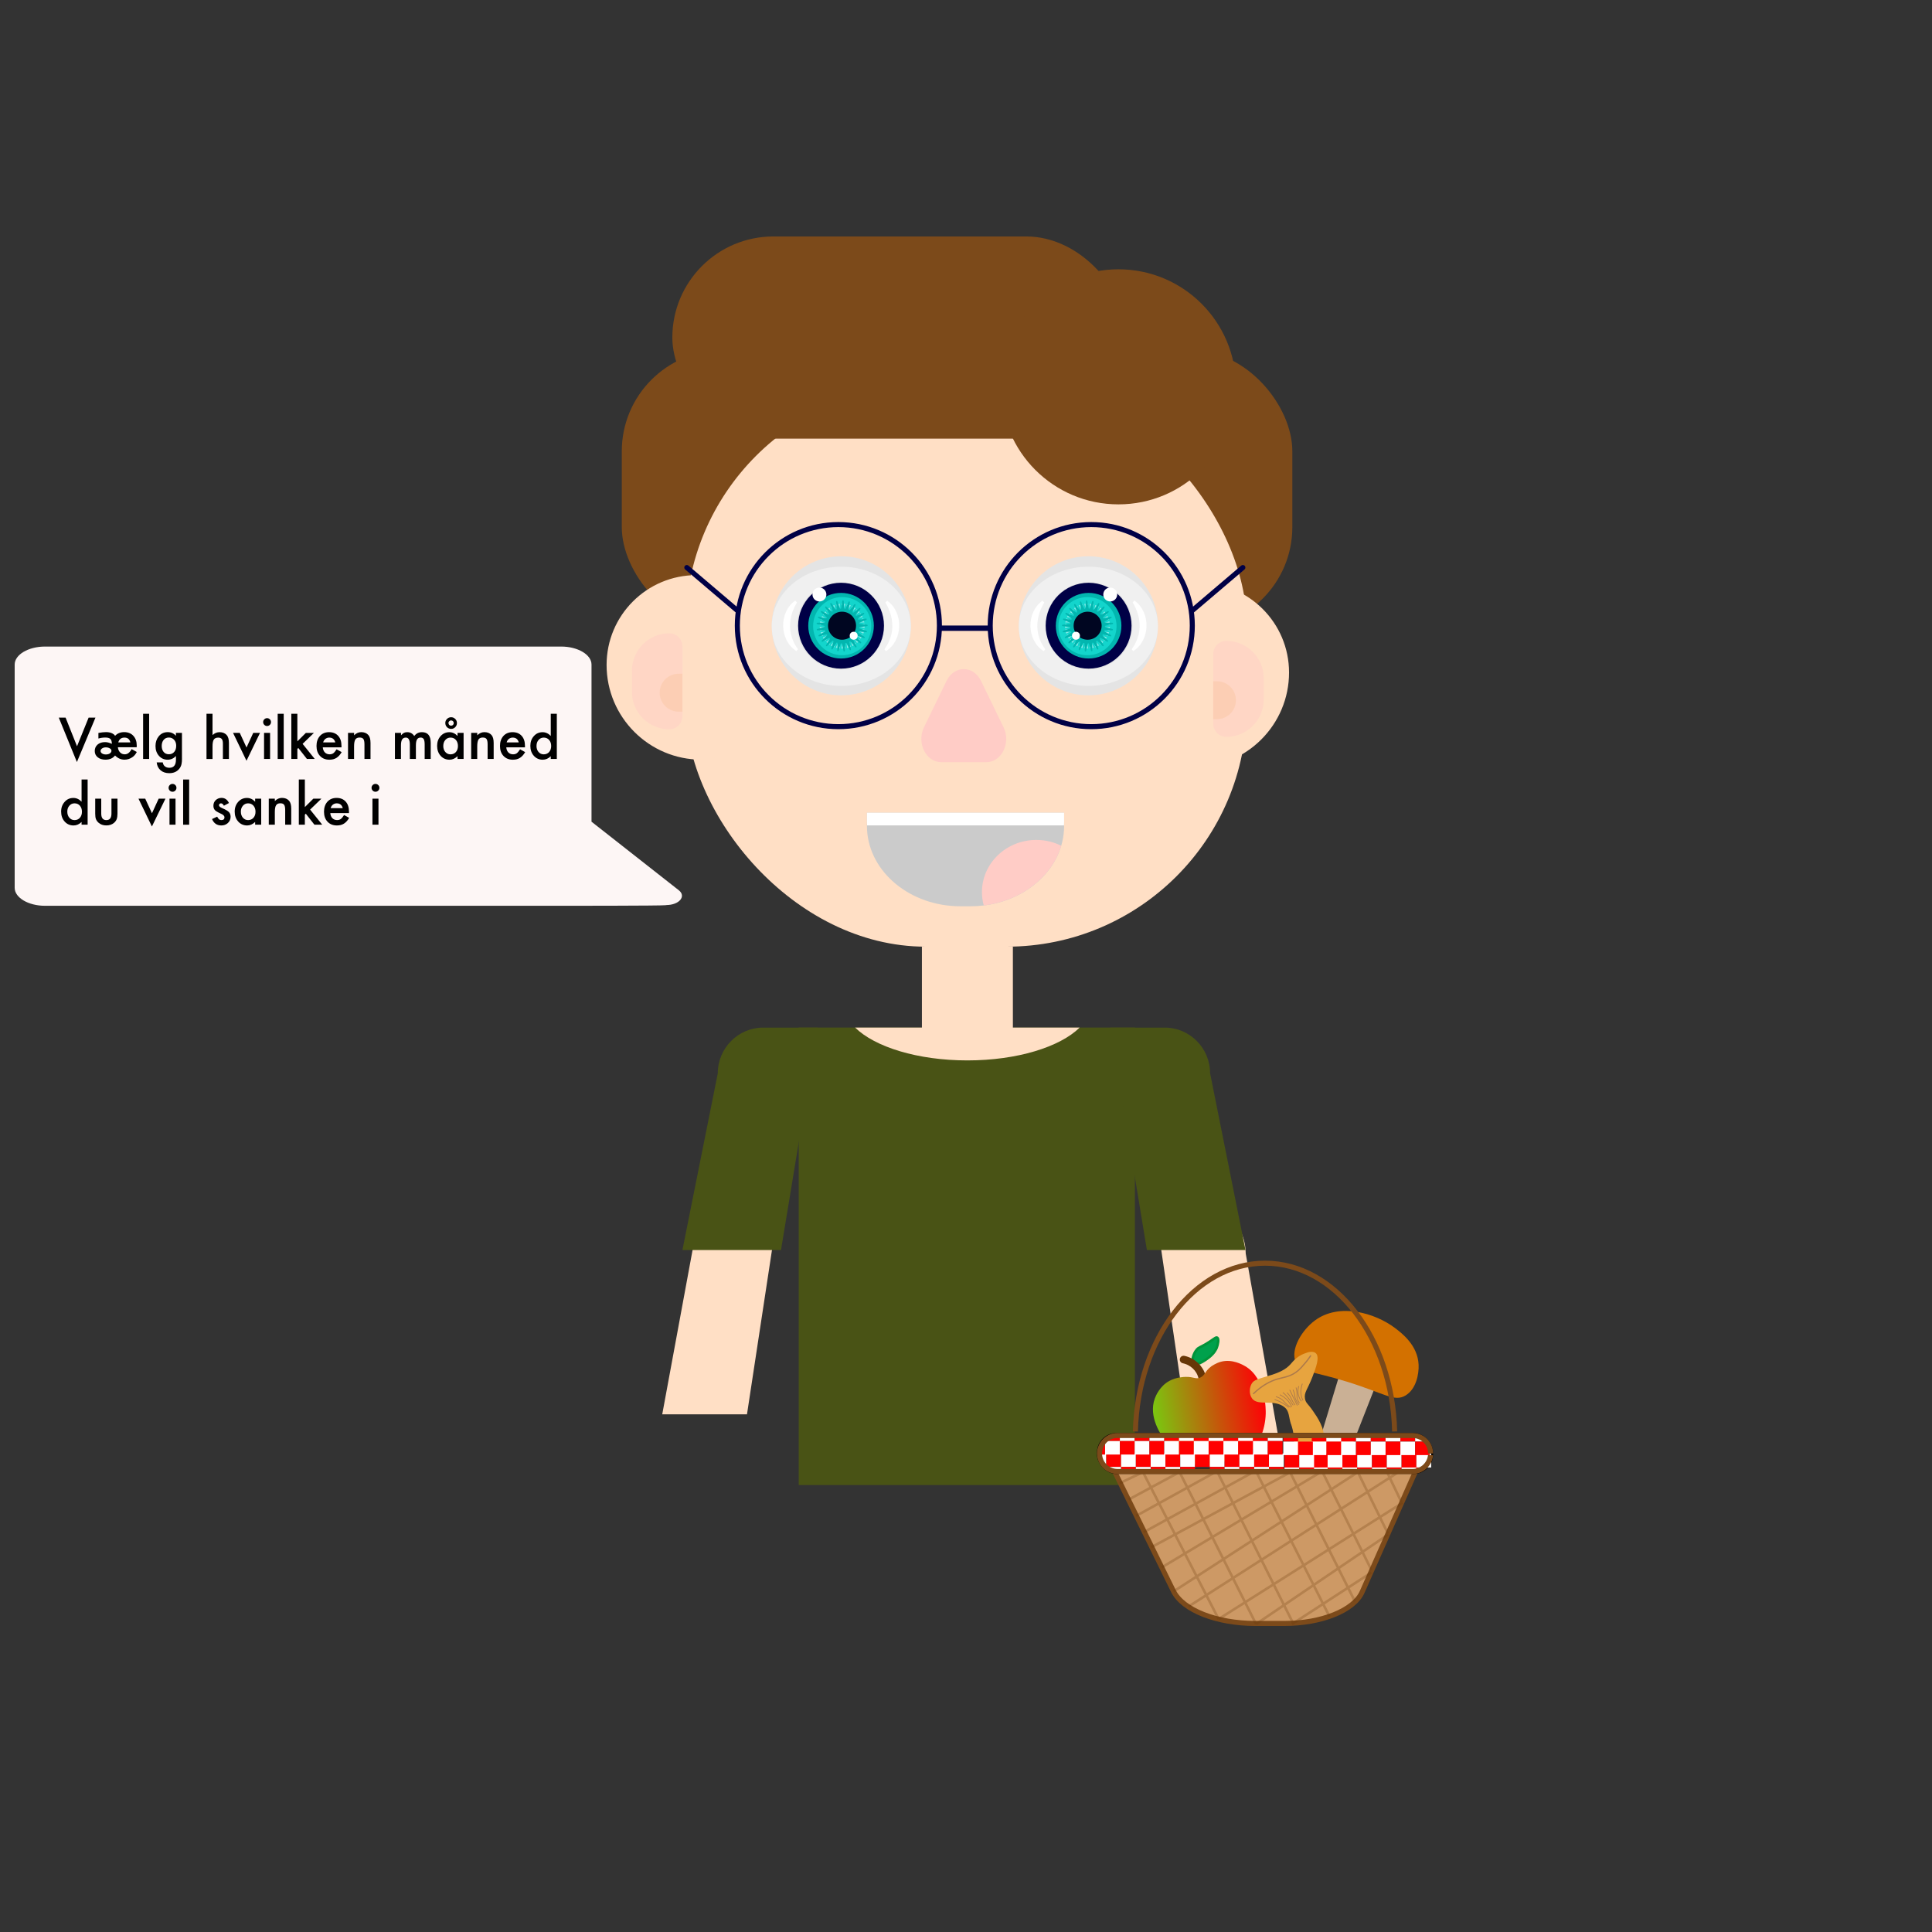 <?xml version="1.0" encoding="UTF-8"?><svg id="Layer_5" xmlns="http://www.w3.org/2000/svg" width="670" height="670" xmlns:xlink="http://www.w3.org/1999/xlink" viewBox="0 0 670 670"><rect x="0" y="0" width="670" height="670" fill="#333333" stroke="none"/><defs><style>.cls-1,.cls-2,.cls-3,.cls-4,.cls-5,.cls-6,.cls-7,.cls-8,.cls-9,.cls-10{fill:none;}.cls-11{fill:url(#linear-gradient);}.cls-2,.cls-12,.cls-3,.cls-5,.cls-13,.cls-14,.cls-15,.cls-16,.cls-17,.cls-6,.cls-7,.cls-8,.cls-9{stroke-miterlimit:10;}.cls-2,.cls-4{stroke:#673606;}.cls-2,.cls-15,.cls-16{stroke-width:.88px;}.cls-12{fill:#00009f;}.cls-12,.cls-4,.cls-17{stroke-width:2.63px;}.cls-12,.cls-17,.cls-7{stroke:#000;}.cls-18{fill:#02b6af;}.cls-19{fill:#000621;}.cls-20{fill:#f0f0f0;}.cls-21{fill:#ffdfc5;}.cls-22{fill:#e7a43f;}.cls-23,.cls-13{fill:#fff;}.cls-24,.cls-16,.cls-25{fill:#ffccc6;}.cls-26{fill:red;}.cls-27{fill:#e4e4e4;}.cls-28{fill:#fdf6f5;}.cls-29{fill:#89ece9;}.cls-30{fill:#cab095;}.cls-31{fill:#cbcbcb;}.cls-32{fill:#d37100;}.cls-33{fill:#13d5cc;}.cls-34{fill:#495315;}.cls-35{fill:#7c4a1a;}.cls-3,.cls-4,.cls-10{stroke-linecap:round;}.cls-3,.cls-13,.cls-8,.cls-9{stroke:#000046;}.cls-3,.cls-14,.cls-6,.cls-7,.cls-8{stroke-width:1.75px;}.cls-4,.cls-10{stroke-linejoin:round;}.cls-5{stroke-width:.26px;}.cls-5,.cls-10{stroke:#ad7a4a;}.cls-13,.cls-9{stroke-width:3.51px;}.cls-14{fill:#cd9965;}.cls-14,.cls-6{stroke:#7c4a1a;}.cls-15{fill:#00a14c;stroke:#00943a;}.cls-16{stroke:#ffccc6;}.cls-36{opacity:.25;}.cls-25{opacity:.45;}.cls-37{fill:#facaaa;opacity:.63;}.cls-10{stroke-width:.44px;}</style><linearGradient id="linear-gradient" x1="401.18" y1="674.9" x2="440.11" y2="674.9" gradientTransform="translate(-106.36 -105.68) rotate(-9.48)" gradientUnits="userSpaceOnUse"><stop offset="0" stop-color="#7ac710"/><stop offset="1" stop-color="#ff0006"/></linearGradient></defs><rect class="cls-34" x="276.99" y="356.35" width="116.58" height="158.65"/><path class="cls-21" d="m412.09,497.47l-11.56-78.89h17.19c7.86,0,14.29,7.27,14.29,16.17l11.16,62.72h-31.09Z"/><g><path class="cls-15" d="m413.94,472.87c-.79-.76-.2-3.34,1.11-4.85.71-.81,1.09-.69,3.21-1.95,2.65-1.56,3.38-2.52,3.89-2.17.62.43.23,2.35-.22,3.51-.15.37-.75,1.82-2.77,3.39-.3.23-4.07,3.16-5.22,2.06Z"/><path class="cls-4" d="m410.46,471.48c3.14.66,5.63,3,6.4,6.01,1.01,4-1.55,7.09-1.8,7.38"/><path class="cls-11" d="m416.22,477.74c1.73-.74,1.56-2.22,3.87-3.92,0,0,1.48-1.08,3.31-1.58,3.92-1.06,7.58,1.06,8.36,1.51,7.34,4.25,7.21,15.31,7.18,16.49-.15,5.83-2.63,11.23-5.65,13.44-.8.59-3.71,2.73-5.61,2.08-.23-.08-.8-.32-1.48-.16-.95.22-1.48,1.09-1.64,1.32-1.28,1.82-6.12,1.67-8.37,1.33-6.74-1.01-10.88-6.82-11.96-8.33-1.52-2.13-6.08-8.54-3.76-14.92.32-.89,1.71-4.35,5.16-6.17,2.29-1.21,4.79-1.33,5.53-1.34,2.88-.06,3.51.91,5.06.25Z"/></g><g><path class="cls-30" d="m461.79,510.97l-1.16-.35c-3.22-.98-5.23-3.77-4.49-6.23l9.54-31.5c.75-2.46,3.97-3.67,7.19-2.69l1.16.35c3.22.98,5.23,3.77,4.49,6.23l-11.86,30.22c-.75,2.46-1.65,4.95-4.87,3.97Z"/><path class="cls-32" d="m466.99,479.12c13.14,4.06,16.53,7.14,20.4,4.84,3.71-2.19,4.71-7.42,4.57-10.67-.29-6.77-5.79-10.93-8.19-12.75-6.9-5.22-19.31-8.87-27.78-2.61-4.53,3.35-8.58,10.01-6.63,14.51,1.5,3.46,5.38,2.9,17.62,6.68Z"/></g><g><path class="cls-22" d="m447.72,493.92c-.82-2.35-.55-4.42-2.11-5.77-3.76-3.25-9.39-.28-11.45-3.24-1.04-1.49-.9-3.69-.1-5.05.83-1.42,2.15-1.57,6.97-3.07,5.09-1.59,6.23-3.4,7.31-4.6,1.58-1.75,3.19-2.58,5.14-3.19.15-.05,1.92-.58,2.86.3,1.41,1.34-.01,5.07-1.14,8.04-1.72,4.51-3.05,5.53-2.64,7.75.28,1.5,1,1.67,2.7,4.12,1.68,2.42,4.14,5.99,3.88,10-.14,2.18-1.17,5.83-3.86,6.65-1.73.52-3.86-.2-5.16-1.55-2.26-2.34-.5-5-2.38-10.4Z"/><path class="cls-10" d="m434.72,483.28c3.14-3.02,6.01-4.34,8.1-4.99,2.1-.65,4.18-.72,6.51-2.34,1.61-1.12,2.79-2.71,3.1-3.05.92-1.03,1.6-1.99,2.07-2.71"/><g><path class="cls-5" d="m442.02,485.33c.78.26,1.72.65,2.74,1.24.87.5,1.59,1.04,2.17,1.52"/><path class="cls-5" d="m442.48,484.33c1.37.41,2.17,1.03,2.65,1.54.3.32.68.8,1.39,1.39.43.35.82.6,1.08.76"/><path class="cls-5" d="m443.81,483.68c.73.33,1.97,1.03,3.06,2.38.51.64.87,1.26,1.11,1.78"/><path class="cls-5" d="m444.86,482.91c.33.25.79.64,1.29,1.18.52.56.85,1.04,1.3,1.69.27.38.62.92,1.01,1.57"/><path class="cls-5" d="m446.31,482.97c.33.3.8.78,1.2,1.48.22.38.28.59.51,1.04.22.44.57,1.07,1.11,1.78"/><path class="cls-5" d="m447.25,481.99l.71,1.46,1.94,3.96"/><path class="cls-5" d="m448.41,481.94c.3.64.44,1.17.52,1.55.15.71.09.99.33,1.64.18.49.4.86.51,1.04.24.4.49.72.7.95"/><path class="cls-5" d="m449.45,481.17c.27.92.33,1.65.34,2.16.01.67-.07.98.04,1.53.15.75.53,1.31.82,1.67"/><path class="cls-5" d="m450.41,480.71c-.16.47-.5,1.67-.11,3.15.25.98.72,1.69,1.02,2.08"/><path class="cls-5" d="m451.64,479.84c-.08.22-.18.53-.27.91-.12.52-.32,1.37-.23,2.44.09,1.03.43,1.88.74,2.48"/></g></g><ellipse class="cls-12" cx="342.68" cy="302.58" rx="16.35" ry="16.65"/><ellipse class="cls-17" cx="342.68" cy="302.58" rx="16.35" ry="16.65"/><rect class="cls-35" x="215.63" y="121.44" width="232.54" height="96.42" rx="35.06" ry="35.06"/><rect class="cls-21" x="237.78" y="133.71" width="194.59" height="194.59" rx="83.27" ry="83.27"/><path class="cls-21" d="m241.51,199.45h2.08c7.3,0,13.23,5.93,13.23,13.23v37.15c0,7.51-6.1,13.61-13.61,13.61h0c-18.13,0-32.85-14.72-32.85-32.85h0c0-17.19,13.95-31.14,31.14-31.14Z"/><path class="cls-25" d="m232.12,219.61h0c2.51,0,4.55,2.04,4.55,4.55v24.21c0,2.51-2.04,4.55-4.55,4.55h0c-7.16,0-12.98-5.82-12.98-12.98v-7.35c0-7.16,5.82-12.98,12.98-12.98Z"/><path class="cls-37" d="m235.35,233.64h1.31v13.15h-1.32c-3.63,0-6.57-2.95-6.57-6.57h0c0-3.63,2.95-6.57,6.57-6.57Z"/><path class="cls-21" d="m433.42,202.08h0c7.51,0,13.61,6.1,13.61,13.61v37.15c0,7.3-5.93,13.23-13.23,13.23h-2.08c-17.19,0-31.14-13.95-31.14-31.14h0c0-18.13,14.72-32.85,32.85-32.85Z" transform="translate(847.61 468.15) rotate(180)"/><path class="cls-25" d="m433.72,222.24h0c2.51,0,4.55,2.04,4.55,4.55v24.21c0,2.51-2.04,4.55-4.55,4.55h0c-7.16,0-12.98-5.82-12.98-12.98v-7.35c0-7.16,5.82-12.98,12.98-12.98Z" transform="translate(859 477.79) rotate(180)"/><path class="cls-37" d="m427.31,236.27h1.32v13.15h-1.31c-3.63,0-6.57-2.95-6.57-6.57h0c0-3.63,2.95-6.57,6.57-6.57Z" transform="translate(849.36 485.68) rotate(180)"/><rect class="cls-21" x="319.71" y="328.3" width="31.55" height="36.81"/><path class="cls-16" d="m334.23,263.88h-7.84c-4.95,0-8.05-6.37-5.57-11.46l3.92-8.06,3.92-8.06c2.48-5.09,8.66-5.09,11.14,0l3.92,8.06,3.92,8.06c2.48,5.09-.62,11.46-5.57,11.46h-7.84Z"/><path class="cls-8" d="m326.07,217.86h17.53"/><g><g><circle class="cls-13" cx="291.49" cy="216.99" r="13.13"/><circle class="cls-27" cx="291.75" cy="217.02" r="24.11"/><ellipse class="cls-20" cx="291.75" cy="217.2" rx="24.11" ry="20.67"/><circle class="cls-27" cx="291.58" cy="217.02" r="15.15"/><circle class="cls-8" cx="290.74" cy="216.96" r="35.04"/><circle class="cls-18" cx="291.67" cy="216.99" r="13.13"/><circle class="cls-33" cx="292.06" cy="217.14" r="10.08"/><circle class="cls-29" cx="292.06" cy="217.14" r="7.78"/><circle class="cls-9" cx="291.67" cy="216.99" r="13.13"/><path class="cls-33" d="m293.95,211.76l1.33-2.12c.13-.21.45-.06.37.17l-.77,2.38c-.07.2.18.36.34.21l1.81-1.72c.18-.17.45.05.32.26l-1.34,2.11c-.11.18.09.39.27.29l2.18-1.21c.21-.12.42.16.24.33l-1.82,1.71c-.16.15-.01.4.19.35l2.42-.63c.24-.06.36.26.15.38l-2.19,1.21c-.19.1-.11.39.1.39h2.5c.24-.01.29.33.05.39l-2.42.62c-.21.05-.21.35,0,.4l2.42.61c.24.06.19.41-.05.41h-2.5c-.21,0-.29.29-.1.39l2.2,1.19c.21.12.09.44-.15.38l-2.42-.62c-.21-.05-.35.21-.19.35l1.83,1.7c.18.17-.03.45-.24.33l-2.19-1.2c-.19-.1-.39.11-.27.29l1.35,2.1c.13.2-.14.43-.31.26l-1.82-1.71c-.16-.15-.4.01-.34.22l.78,2.37c.08.23-.24.38-.37.18l-1.34-2.11c-.11-.18-.39-.09-.38.12l.17,2.49c.02.24-.33.31-.4.08l-.77-2.38c-.07-.2-.36-.18-.4.03l-.46,2.46c-.04.24-.39.22-.41-.02l-.16-2.49c-.01-.21-.3-.27-.39-.07l-1.05,2.27c-.1.22-.44.11-.39-.13l.47-2.46c.04-.21-.23-.33-.36-.17l-1.58,1.93c-.15.19-.45,0-.35-.22l1.06-2.26c.09-.19-.14-.38-.31-.25l-2.01,1.48c-.2.14-.44-.11-.28-.3l1.59-1.93c.14-.17-.04-.4-.24-.32l-2.32.93c-.23.09-.4-.22-.2-.36l2.02-1.47c.17-.13.06-.4-.15-.37l-2.48.33c-.24.03-.33-.31-.1-.4l2.32-.92c.2-.08.16-.37-.05-.4l-2.48-.3c-.24-.03-.24-.38,0-.41l2.48-.32c.21-.03.25-.32.05-.4l-2.33-.91c-.23-.09-.14-.43.1-.4l2.48.31c.21.03.32-.25.15-.37l-2.03-1.46c-.2-.14-.03-.45.2-.36l2.32.92c.2.08.37-.16.23-.32l-1.6-1.92c-.16-.19.08-.44.28-.3l2.02,1.47c.17.13.4-.06.31-.26l-1.08-2.26c-.1-.22.19-.41.35-.22l1.6,1.92c.14.16.4.04.36-.17l-.48-2.45c-.05-.24.29-.35.39-.13l1.07,2.26c.09.19.38.14.39-.08l.14-2.5c.01-.24.36-.27.41-.03l.47,2.45c.04.21.33.23.4.02l.76-2.38c.07-.23.42-.17.4.08l-.15,2.49c-.01.21.27.3.38.12Z"/><path class="cls-18" d="m294.73,211.56l1.56-1.99c.17-.22.51-.01.4.24l-1.03,2.31c-.1.22.16.43.36.28l2.01-1.54c.22-.17.5.12.33.33l-1.57,1.99c-.15.19.05.46.28.36l2.33-.99c.26-.11.46.24.24.4l-2.02,1.53c-.19.15-.06.46.18.42l2.5-.38c.27-.04.38.34.13.45l-2.33.98c-.23.09-.18.43.07.45l2.52.25c.28.03.29.43.01.47l-2.51.37c-.24.04-.28.37-.05.45l2.38.87c.26.1.17.48-.11.46l-2.52-.26c-.24-.03-.36.29-.16.43l2.09,1.44c.23.16.04.51-.22.42l-2.37-.88c-.23-.09-.42.19-.26.38l1.66,1.91c.18.21-.08.51-.31.35l-2.08-1.44c-.2-.14-.45.08-.35.3l1.14,2.26c.12.25-.21.47-.39.26l-1.66-1.92c-.16-.18-.46-.03-.41.2l.54,2.48c.06.27-.32.4-.44.16l-1.13-2.27c-.11-.22-.44-.15-.45.1l-.09,2.53c-.01.28-.41.31-.47.04l-.53-2.48c-.05-.24-.39-.25-.46-.02l-.72,2.43c-.08.27-.47.2-.46-.08l.1-2.53c.01-.24-.31-.34-.44-.13l-1.3,2.17c-.14.24-.51.08-.43-.19l.73-2.43c.07-.23-.22-.41-.39-.24l-1.8,1.78c-.2.2-.51-.05-.37-.29l1.31-2.17c.13-.21-.11-.45-.32-.33l-2.19,1.28c-.24.14-.48-.18-.28-.37l1.81-1.77c.17-.17,0-.46-.23-.4l-2.44.69c-.27.08-.42-.29-.18-.43l2.19-1.27c.21-.12.12-.45-.12-.44l-2.53.06c-.28,0-.34-.39-.07-.46l2.44-.68c.24-.07.23-.4-.01-.46l-2.47-.57c-.27-.06-.23-.46.05-.47l2.53-.05c.24,0,.32-.33.1-.45l-2.25-1.16c-.25-.13-.11-.5.16-.44l2.47.58c.24.06.39-.24.21-.41l-1.89-1.69c-.21-.18.02-.51.27-.39l2.25,1.17c.22.11.44-.14.3-.34l-1.41-2.1c-.15-.23.15-.49.35-.31l1.88,1.69c.18.16.46-.02.38-.25l-.84-2.39c-.09-.26.26-.44.42-.21l1.4,2.11c.14.2.45.09.43-.15l-.22-2.52c-.02-.28.37-.36.46-.1l.83,2.39c.08.23.42.2.46-.04l.41-2.5c.05-.27.44-.26.47.02l.21,2.52c.02.24.35.3.45.08l1.02-2.32c.11-.25.49-.14.45.13l-.42,2.5c-.04.24.27.38.42.18Z"/><circle class="cls-19" cx="292.01" cy="216.99" r="4.86"/><path class="cls-23" d="m276.16,225.78c-5.92-3.79-6.13-13.42-.4-17.49,0,0,.63.59.63.59-.38.68-.73,1.34-1.04,2.01-1.49,3.25-1.87,6.98-.67,10.38.46,1.36,1.17,2.64,2.06,3.89l-.59.63h0Z"/><path class="cls-23" d="m307.27,225.81c5.92-3.79,6.13-13.42.4-17.49,0,0-.63.59-.63.59.38.68.73,1.34,1.04,2.01,1.49,3.25,1.87,6.98.67,10.38-.46,1.36-1.17,2.64-2.06,3.89l.59.63h0Z"/><circle class="cls-23" cx="284.17" cy="206.17" r="2.41"/><circle class="cls-23" cx="296.05" cy="220.47" r="1.38"/></g><line class="cls-3" x1="255.71" y1="211.73" x2="238.18" y2="196.82"/><g><circle class="cls-13" cx="377.69" cy="216.99" r="13.13"/><circle class="cls-27" cx="377.44" cy="217.02" r="24.11"/><ellipse class="cls-20" cx="377.44" cy="217.2" rx="24.11" ry="20.67"/><circle class="cls-27" cx="377.61" cy="217.02" r="15.15"/><circle class="cls-8" cx="378.44" cy="216.96" r="35.04"/><circle class="cls-18" cx="377.52" cy="216.99" r="13.13"/><circle class="cls-33" cx="377.13" cy="217.14" r="10.08"/><circle class="cls-29" cx="377.13" cy="217.14" r="7.78"/><circle class="cls-9" cx="377.52" cy="216.99" r="13.13"/><path class="cls-33" d="m375.24,211.76l-1.33-2.12c-.13-.21-.45-.06-.37.17l.77,2.38c.07.2-.18.36-.34.21l-1.81-1.72c-.18-.17-.45.05-.32.26l1.34,2.11c.11.18-.09.39-.27.29l-2.18-1.21c-.21-.12-.42.16-.24.33l1.82,1.71c.16.15.01.4-.19.35l-2.42-.63c-.24-.06-.36.26-.15.38l2.19,1.21c.19.1.11.39-.1.39h-2.5c-.24-.01-.29.33-.05.39l2.42.62c.21.05.21.35,0,.4l-2.42.61c-.24.06-.19.41.05.41h2.5c.21,0,.29.29.1.39l-2.2,1.19c-.21.12-.09.44.15.38l2.42-.62c.21-.05.35.21.19.35l-1.83,1.7c-.18.17.03.45.24.33l2.19-1.2c.19-.1.39.11.27.29l-1.35,2.1c-.13.2.14.43.31.26l1.82-1.71c.16-.15.4.01.34.22l-.78,2.37c-.08.23.24.38.37.18l1.34-2.11c.11-.18.39-.09.38.12l-.17,2.49c-.02.24.33.31.4.08l.77-2.38c.07-.2.36-.18.4.03l.46,2.46c.04.24.39.22.41-.02l.16-2.49c.01-.21.3-.27.39-.07l1.05,2.27c.1.22.44.11.39-.13l-.47-2.46c-.04-.21.23-.33.36-.17l1.58,1.93c.15.19.45,0,.35-.22l-1.06-2.26c-.09-.19.14-.38.31-.25l2.01,1.48c.2.14.44-.11.28-.3l-1.59-1.93c-.14-.17.04-.4.24-.32l2.32.93c.23.09.4-.22.2-.36l-2.02-1.47c-.17-.13-.06-.4.15-.37l2.48.33c.24.03.33-.31.1-.4l-2.32-.92c-.2-.08-.16-.37.05-.4l2.48-.3c.24-.03.24-.38,0-.41l-2.48-.32c-.21-.03-.25-.32-.05-.4l2.33-.91c.23-.09.14-.43-.1-.4l-2.48.31c-.21.03-.32-.25-.15-.37l2.03-1.46c.2-.14.03-.45-.2-.36l-2.32.92c-.2.08-.37-.16-.23-.32l1.6-1.92c.16-.19-.08-.44-.28-.3l-2.02,1.47c-.17.13-.4-.06-.31-.26l1.08-2.26c.1-.22-.19-.41-.35-.22l-1.6,1.92c-.14.16-.4.04-.36-.17l.48-2.45c.05-.24-.29-.35-.39-.13l-1.07,2.26c-.09.19-.38.14-.39-.08l-.14-2.5c-.01-.24-.36-.27-.41-.03l-.47,2.45c-.04.21-.33.23-.4.02l-.76-2.38c-.07-.23-.42-.17-.4.08l.15,2.49c.01.21-.27.3-.38.12Z"/><path class="cls-18" d="m374.46,211.56l-1.56-1.99c-.17-.22-.51-.01-.4.24l1.03,2.31c.1.22-.16.43-.36.28l-2.01-1.54c-.22-.17-.5.12-.33.33l1.57,1.99c.15.19-.05.46-.28.36l-2.33-.99c-.26-.11-.46.24-.24.4l2.02,1.53c.19.15.06.46-.18.42l-2.5-.38c-.27-.04-.38.34-.13.45l2.33.98c.23.09.18.43-.07.45l-2.52.25c-.28.03-.29.43-.01.47l2.51.37c.24.04.28.37.05.45l-2.38.87c-.26.1-.17.48.11.46l2.52-.26c.24-.03.36.29.16.43l-2.09,1.44c-.23.16-.04.51.22.42l2.37-.88c.23-.09.42.19.26.38l-1.66,1.91c-.18.21.08.51.31.35l2.08-1.44c.2-.14.45.08.35.3l-1.14,2.26c-.12.25.21.47.39.26l1.66-1.92c.16-.18.46-.03.41.2l-.54,2.48c-.06.27.32.4.44.16l1.13-2.27c.11-.22.44-.15.45.1l.09,2.53c.01.28.41.31.47.04l.53-2.48c.05-.24.39-.25.46-.02l.72,2.43c.08.27.47.2.46-.08l-.1-2.53c-.01-.24.31-.34.44-.13l1.3,2.17c.14.24.51.08.43-.19l-.73-2.43c-.07-.23.22-.41.39-.24l1.8,1.78c.2.2.51-.05.37-.29l-1.31-2.17c-.13-.21.11-.45.32-.33l2.19,1.28c.24.14.48-.18.28-.37l-1.81-1.77c-.17-.17,0-.46.23-.4l2.44.69c.27.08.42-.29.18-.43l-2.19-1.27c-.21-.12-.12-.45.12-.44l2.53.06c.28,0,.34-.39.07-.46l-2.44-.68c-.24-.07-.23-.4.01-.46l2.47-.57c.27-.06.23-.46-.05-.47l-2.53-.05c-.24,0-.32-.33-.1-.45l2.25-1.16c.25-.13.11-.5-.16-.44l-2.47.58c-.24.06-.39-.24-.21-.41l1.89-1.69c.21-.18-.02-.51-.27-.39l-2.25,1.17c-.22.11-.44-.14-.3-.34l1.41-2.1c.15-.23-.15-.49-.35-.31l-1.88,1.69c-.18.16-.46-.02-.38-.25l.84-2.39c.09-.26-.26-.44-.42-.21l-1.4,2.11c-.14.2-.45.09-.43-.15l.22-2.52c.02-.28-.37-.36-.46-.1l-.83,2.39c-.08.23-.42.2-.46-.04l-.41-2.5c-.05-.27-.44-.26-.47.02l-.21,2.52c-.02.24-.35.3-.45.08l-1.02-2.32c-.11-.25-.49-.14-.45.13l.42,2.5c.04.24-.27.38-.42.18Z"/><circle class="cls-19" cx="377.18" cy="216.99" r="4.86"/><path class="cls-23" d="m393.03,225.78c5.92-3.79,6.13-13.42.4-17.49,0,0-.63.59-.63.59.38.68.73,1.34,1.04,2.01,1.49,3.25,1.87,6.98.67,10.38-.46,1.36-1.17,2.64-2.06,3.89l.59.63h0Z"/><path class="cls-23" d="m361.92,225.81c-5.92-3.79-6.13-13.42-.4-17.49,0,0,.63.59.63.59-.38.68-.73,1.34-1.04,2.01-1.49,3.25-1.87,6.98-.67,10.38.46,1.36,1.17,2.64,2.06,3.89l-.59.63h0Z"/><circle class="cls-23" cx="385.02" cy="206.17" r="2.41"/><circle class="cls-23" cx="373.13" cy="220.47" r="1.38"/></g><path class="cls-8" d="m343.36,217.86c-5.84,0-11.69,0-17.53,0"/><line class="cls-3" x1="413.48" y1="211.73" x2="431.01" y2="196.82"/></g><rect class="cls-35" x="233.16" y="82" width="157.77" height="70.12" rx="35.06" ry="35.06"/><circle class="cls-35" cx="387.87" cy="134.15" r="40.76"/><path class="cls-31" d="m369.02,281.85v4.53c0,.51-.02,1.01-.04,1.51-.11,1.86-.45,3.67-.96,5.42-3.22,10.82-13.79,19.12-26.86,20.7-1.5.19-3.02.28-4.58.28h-3.51c-17.32,0-31.48-11.69-32.38-26.4-.04-.5-.05-1-.05-1.51v-4.53h68.37Z"/><path class="cls-24" d="m368.02,293.3c-3.22,10.82-13.79,19.12-26.86,20.7-.41-1.47-.63-3.02-.63-4.62,0-9.99,8.44-18.1,18.85-18.1,3.12,0,6.06.72,8.64,2.02Z"/><path class="cls-23" d="m369.02,281.85v3.29c0,.37-.02.73-.04,1.1h-68.27c-.04-.36-.05-.73-.05-1.1v-3.29h68.37Z"/><path class="cls-21" d="m259.05,490.46l10.93-71.87h-16.26c-7.43,0-13.51,6.63-13.51,14.73l-10.55,57.15h29.39Z"/><path class="cls-21" d="m374.42,356.35c-6.84,6.73-21.69,11.39-38.94,11.39s-32.1-4.66-38.94-11.39h77.87Z"/><path class="cls-34" d="m270.85,433.49l12.71-77.13h-18.91c-8.64,0-15.72,7.11-15.72,15.81l-12.27,61.33h34.18Z"/><path class="cls-34" d="m397.73,433.49l-12.71-77.13h18.91c8.64,0,15.72,7.11,15.72,15.81l12.27,61.33h-34.18Z"/><path class="cls-6" d="m483.65,496.42c-.76-32.4-20.59-58.36-44.95-58.36s-44.19,25.96-44.95,58.36"/><path class="cls-14" d="m490.93,510.2l-18.55,41.88c-2.83,6.38-14.03,10.92-26.97,10.92h-10.04c-13.46,0-25.19-4.63-28.44-11.24l-20.45-41.56"/><rect class="cls-7" x="381.29" y="497.81" width="114.83" height="12.47" rx="5.9" ry="5.9"/><g class="cls-36"><line class="cls-2" x1="396.18" y1="510.14" x2="422.6" y2="561.47"/><line class="cls-2" x1="408.7" y1="509.79" x2="435.59" y2="563.21"/><line class="cls-2" x1="421.97" y1="510.04" x2="448.58" y2="563.21"/><line class="cls-2" x1="435.48" y1="510.04" x2="461.05" y2="560.59"/><line class="cls-2" x1="447.22" y1="510.21" x2="469.88" y2="555.36"/><line class="cls-2" x1="458.54" y1="510.29" x2="475.6" y2="544.45"/><line class="cls-2" x1="470.7" y1="510.12" x2="481.31" y2="531.8"/><line class="cls-2" x1="480.68" y1="509.81" x2="485.99" y2="520.89"/><line class="cls-2" x1="485.26" y1="510.33" x2="412.21" y2="557.1"/><line class="cls-2" x1="486.47" y1="521.11" x2="422.6" y2="561.47"/><line class="cls-2" x1="481.37" y1="532.17" x2="435.59" y2="563.21"/><line class="cls-2" x1="475.6" y1="545.32" x2="448.06" y2="563.21"/><line class="cls-2" x1="470.88" y1="510.54" x2="407.01" y2="551.87"/><line class="cls-2" x1="448.1" y1="510.22" x2="399.22" y2="536.6"/><line class="cls-2" x1="458.79" y1="510.05" x2="402.85" y2="543.58"/><line class="cls-2" x1="435.59" y1="509.98" x2="396.62" y2="531.36"/><line class="cls-2" x1="421.91" y1="510.28" x2="394.02" y2="525.69"/><line class="cls-2" x1="409.03" y1="510.52" x2="391.42" y2="520.02"/><line class="cls-2" x1="396.61" y1="510.43" x2="388.31" y2="514.34"/></g><g><rect class="cls-26" x="454.9" y="497.83" width="5.13" height="2.13"/><path class="cls-23" d="m383.65,504.04v4.68h-.24c-1.21-1.07-2.01-2.59-2.1-4.3-.01-.12-.02-.25-.02-.38h2.36Z"/><path class="cls-26" d="m383.65,508.72v.2c-.08-.06-.16-.13-.24-.2h.24Z"/><rect class="cls-26" x="383.65" y="504.04" width="5.13" height="4.68"/><path class="cls-23" d="m388.78,508.72v1.56h-1.25c-1.46,0-2.81-.51-3.88-1.36v-.2h5.13Z"/><rect class="cls-23" x="388.78" y="504.04" width="5.13" height="4.68"/><rect class="cls-26" x="388.78" y="508.72" width="5.13" height="1.56"/><rect class="cls-26" x="393.91" y="504.04" width="5.13" height="4.68"/><rect class="cls-23" x="393.91" y="508.72" width="5.13" height="1.56"/><rect class="cls-23" x="399.04" y="504.04" width="5.13" height="4.68"/><rect class="cls-26" x="399.04" y="508.72" width="5.13" height="1.56"/><rect class="cls-26" x="404.17" y="504.04" width="5.13" height="4.68"/><rect class="cls-23" x="404.16" y="508.72" width="5.13" height="1.56"/><rect class="cls-23" x="409.3" y="504.04" width="5.13" height="4.68"/><rect class="cls-26" x="409.3" y="508.72" width="5.13" height="1.56"/><rect class="cls-26" x="414.43" y="504.04" width="5.13" height="4.68"/><rect class="cls-23" x="419.55" y="504.04" width="5.13" height="4.68"/><rect class="cls-26" x="419.55" y="508.72" width="5.13" height="1.56"/><rect class="cls-26" x="424.68" y="504.04" width="5.13" height="4.68"/><rect class="cls-23" x="424.68" y="508.72" width="5.13" height="1.56"/><rect class="cls-23" x="429.81" y="504.04" width="5.13" height="4.68"/><rect class="cls-26" x="429.81" y="508.72" width="5.13" height="1.56"/><rect class="cls-26" x="434.94" y="504.04" width="5.13" height="4.68"/><rect class="cls-23" x="434.95" y="508.72" width="5.13" height="1.56"/><rect class="cls-23" x="440.07" y="504.04" width="5.13" height="4.68"/><rect class="cls-26" x="440.07" y="508.72" width="5.13" height="1.56"/><path class="cls-23" d="m383.23,499.53v.22h-.22s.07-.07.1-.11c.04-.04.07-.07.11-.11Z"/><path class="cls-26" d="m383.23,499.75v4.68h-1.93c-.01-.12-.02-.25-.02-.38,0-1.66.66-3.17,1.73-4.3h.22Z"/><path class="cls-26" d="m388.36,497.81v1.94h-5.13v-.22c1.12-1.07,2.63-1.72,4.29-1.72h.84Z"/><rect class="cls-23" x="383.23" y="499.74" width="5.13" height="4.68"/><rect class="cls-23" x="388.36" y="497.81" width="5.13" height="1.94"/><rect class="cls-26" x="388.36" y="499.74" width="5.13" height="4.68"/><rect class="cls-26" x="393.49" y="497.81" width="5.13" height="1.94"/><rect class="cls-23" x="393.49" y="499.74" width="5.13" height="4.68"/><rect class="cls-23" x="398.63" y="497.81" width="5.13" height="1.94"/><rect class="cls-26" x="398.62" y="499.74" width="5.13" height="4.68"/><rect class="cls-26" x="403.75" y="497.81" width="5.13" height="1.94"/><rect class="cls-23" x="403.75" y="499.74" width="5.13" height="4.68"/><rect class="cls-23" x="408.88" y="497.81" width="5.13" height="1.94"/><rect class="cls-26" x="408.88" y="499.74" width="5.13" height="4.68"/><rect class="cls-26" x="414.01" y="497.81" width="5.13" height="1.94"/><rect class="cls-23" x="414.01" y="499.74" width="5.13" height="4.68"/><rect class="cls-23" x="419.14" y="497.81" width="5.13" height="1.94"/><rect class="cls-26" x="419.14" y="499.74" width="5.13" height="4.68"/><rect class="cls-26" x="424.27" y="497.81" width="5.13" height="1.94"/><rect class="cls-23" x="424.27" y="499.74" width="5.13" height="4.68"/><rect class="cls-23" x="429.4" y="497.81" width="5.13" height="1.94"/><rect class="cls-26" x="429.4" y="499.74" width="5.13" height="4.68"/><rect class="cls-26" x="434.53" y="497.81" width="5.13" height="1.94"/><rect class="cls-23" x="434.53" y="499.74" width="5.13" height="4.68"/><rect class="cls-23" x="439.66" y="497.81" width="5.13" height="1.94"/><rect class="cls-26" x="439.66" y="499.74" width="5.13" height="4.68"/><rect class="cls-26" x="455.28" y="504.23" width="5.13" height="4.68"/><rect class="cls-23" x="455.28" y="508.91" width="5.13" height="1.37"/><rect class="cls-23" x="460.41" y="504.23" width="5.13" height="4.68"/><rect class="cls-26" x="460.41" y="508.91" width="5.13" height="1.37"/><rect class="cls-26" x="465.54" y="504.23" width="5.13" height="4.68"/><rect class="cls-23" x="465.54" y="508.91" width="5.13" height="1.37"/><rect class="cls-23" x="470.67" y="504.23" width="5.13" height="4.68"/><rect class="cls-26" x="470.67" y="508.91" width="5.13" height="1.37"/><rect class="cls-26" x="475.8" y="504.23" width="5.13" height="4.68"/><rect class="cls-23" x="475.8" y="508.91" width="5.13" height="1.37"/><rect class="cls-23" x="480.93" y="504.23" width="5.13" height="4.68"/><rect class="cls-26" x="480.92" y="508.91" width="5.13" height="1.37"/><rect class="cls-26" x="486.06" y="504.23" width="5.13" height="4.68"/><path class="cls-23" d="m491.19,508.91v1.24c-.42.09-.85.14-1.3.14h-3.83v-1.37h5.13Z"/><rect class="cls-23" x="491.19" y="504.23" width="5.13" height="4.68"/><path class="cls-26" d="m493.78,508.91c-.75.6-1.63,1.03-2.59,1.24v-1.24h2.59Z"/><rect class="cls-26" x="445.45" y="504.23" width="5.13" height="4.68"/><rect class="cls-23" x="445.45" y="508.91" width="5.13" height="1.37"/><rect class="cls-23" x="450.58" y="504.23" width="5.13" height="4.68"/><rect class="cls-26" x="450.58" y="508.91" width="5.13" height="1.37"/><rect class="cls-23" x="454.86" y="499.93" width="5.13" height="4.68"/><rect class="cls-23" x="459.99" y="497.81" width="5.13" height="2.13"/><rect class="cls-26" x="459.99" y="499.93" width="5.13" height="4.68"/><rect class="cls-26" x="465.12" y="497.81" width="5.13" height="2.13"/><rect class="cls-23" x="465.12" y="499.93" width="5.13" height="4.68"/><rect class="cls-23" x="470.25" y="497.81" width="5.13" height="2.13"/><rect class="cls-26" x="470.25" y="499.93" width="5.13" height="4.68"/><rect class="cls-26" x="475.38" y="497.81" width="5.13" height="2.13"/><rect class="cls-23" x="475.38" y="499.93" width="5.13" height="4.68"/><rect class="cls-23" x="480.51" y="497.81" width="5.13" height="2.13"/><rect class="cls-26" x="480.51" y="499.93" width="5.13" height="4.68"/><path class="cls-26" d="m490.77,497.87v2.06h-5.13v-2.13h4.25c.3,0,.6.02.88.06Z"/><rect class="cls-23" x="485.64" y="499.93" width="5.13" height="4.68"/><path class="cls-23" d="m494.57,499.93h-3.8v-2.06c1.5.22,2.84.97,3.8,2.06Z"/><path class="cls-1" d="m495.9,499.93v2.46c-.25-.92-.72-1.76-1.33-2.46h1.33Z"/><path class="cls-26" d="m495.9,502.4v2.21h-5.13v-4.68h3.8c.61.7,1.08,1.54,1.33,2.46Z"/><rect class="cls-26" x="445.04" y="497.81" width="5.13" height="2.13"/><rect class="cls-23" x="445.03" y="499.93" width="5.13" height="4.68"/><rect class="cls-26" x="450.16" y="499.93" width="5.13" height="4.68"/><path class="cls-23" d="m496.31,504.23v.38h-.42v-2.21c.15.52.22,1.08.22,1.65,0,.06,0,.12,0,.19h.2Z"/><path class="cls-6" d="m496.1,504.61c-.14,1.49-.8,2.83-1.8,3.84-.16.16-.33.32-.51.46-.75.6-1.63,1.03-2.59,1.24-.42.09-.85.14-1.3.14h-102.36c-1.46,0-2.81-.51-3.88-1.36-.08-.06-.16-.13-.24-.2-1.21-1.07-2.01-2.59-2.1-4.3-.01-.12-.02-.25-.02-.38,0-1.66.66-3.17,1.73-4.3.04-.04.07-.07.1-.11.04-.04.07-.07.11-.11,1.12-1.07,2.63-1.72,4.29-1.72h102.36c.3,0,.6.02.88.06,1.5.22,2.84.97,3.8,2.06.61.7,1.08,1.54,1.33,2.46.15.52.22,1.08.22,1.65"/></g><path class="cls-28" d="m231.01,313.86h.33c-.22,0-.43.03-.65.06-1.24.2-34.89.2-36.1.2H15.62c-5.79,0-10.53-2.81-10.53-6.24v-77.42c0-3.43,4.74-6.24,10.53-6.24h178.98c5.79,0,10.53,2.81,10.53,6.24v54.5l30.27,23.77c2.69,2.12.1,5.15-4.39,5.13Z"/><g><path d="m22.75,248.87l3.96,9.93,4.02-9.93h2.37l-6.43,15.4-6.28-15.4h2.37Z"/><path d="m47.39,259.14h-6.51c.07.73.32,1.32.76,1.78.43.45.98.67,1.63.67.95,0,1.74-.6,2.37-1.81l1.8,1c-.2.38-.41.71-.64.99-.23.28-.48.52-.74.71-.88.65-1.85.97-2.89.97-1.21,0-2.3-.48-3.27-1.45-.76.96-1.87,1.45-3.33,1.45-1.1,0-2-.28-2.68-.83-.69-.56-1.03-1.28-1.03-2.18s.33-1.66.98-2.23c.66-.57,1.52-.85,2.59-.85.76,0,1.55.2,2.36.61,0-.82-.17-1.39-.51-1.71-.35-.33-.93-.49-1.74-.49s-1.59.11-2.41.34v-1.94c1.08-.19,1.95-.28,2.62-.28,1.47,0,2.53.42,3.17,1.27.81-.85,1.86-1.27,3.15-1.27s2.37.42,3.16,1.27c.79.85,1.19,1.97,1.19,3.37l-.02.59Zm-12.52,1.27c0,.35.17.65.52.88.37.24.8.35,1.32.35.55,0,1.01-.12,1.38-.36.37-.25.56-.55.56-.92,0-.32-.19-.6-.57-.83-.38-.23-.84-.35-1.38-.35-.51,0-.94.12-1.29.36-.35.24-.53.53-.53.87Zm10.33-2.96c-.25-1.11-.93-1.66-2.03-1.66s-1.84.55-2.15,1.66h4.18Z"/><path d="m51.72,247.53v15.67h-2.09v-15.67h2.09Z"/><path d="m63.11,262.98c0,.43-.01.8-.04,1.13-.03.32-.07.61-.12.86-.15.68-.44,1.26-.87,1.75-.82.94-1.94,1.41-3.37,1.41-1.21,0-2.2-.32-2.98-.97-.8-.67-1.27-1.59-1.39-2.77h2.1c.08.45.21.79.4,1.03.43.56,1.06.84,1.89.84,1.53,0,2.29-.94,2.29-2.81v-1.26c-.83.85-1.78,1.27-2.87,1.27-1.23,0-2.24-.45-3.03-1.34-.79-.9-1.19-2.03-1.19-3.39s.37-2.44,1.1-3.36c.79-.98,1.84-1.47,3.14-1.47,1.14,0,2.08.42,2.84,1.27v-1.02h2.09v8.82Zm-2-4.29c0-.88-.23-1.58-.71-2.11-.48-.54-1.08-.81-1.83-.81-.79,0-1.42.29-1.87.88-.41.53-.62,1.21-.62,2.04s.21,1.5.62,2.02c.45.58,1.08.86,1.87.86s1.43-.29,1.89-.87c.43-.53.64-1.2.64-2.02Z"/><path d="m71.61,247.53h2.09v7.38c.74-.67,1.56-1,2.46-1,1.02,0,1.84.33,2.45.99.52.58.78,1.49.78,2.76v5.54h-2.09v-5.34c0-.72-.13-1.25-.38-1.57-.26-.33-.67-.49-1.24-.49-.73,0-1.24.23-1.54.68-.29.46-.44,1.24-.44,2.36v4.37h-2.09v-15.67Z"/><path d="m83.15,254.16l2.34,5.07,2.33-5.07h2.35l-4.69,9.66-4.66-9.66h2.34Z"/><path d="m91.26,250.4c0-.36.13-.68.4-.95.27-.27.58-.4.96-.4s.7.13.96.4c.27.26.4.58.4.96s-.13.7-.4.96c-.26.27-.58.4-.96.4s-.7-.13-.96-.4c-.27-.27-.4-.59-.4-.97Zm2.4,3.76v9.04h-2.09v-9.04h2.09Z"/><path d="m98.39,247.53v15.67h-2.09v-15.67h2.09Z"/><path d="m103.12,247.53v9.56l2.94-2.92h2.8l-3.92,3.79,4.21,5.24h-2.71l-2.99-3.81-.33.33v3.48h-2.09v-15.67h2.09Z"/><path d="m118.42,259.17h-6.48c.06.74.3,1.33.72,1.77.43.43.97.65,1.64.65.52,0,.95-.12,1.29-.37.33-.25.71-.71,1.14-1.37l1.76.98c-.27.46-.56.86-.86,1.19-.3.33-.63.6-.97.82-.35.21-.72.37-1.12.47-.4.1-.84.15-1.31.15-1.35,0-2.43-.43-3.25-1.3-.82-.87-1.22-2.03-1.22-3.47s.4-2.58,1.19-3.47c.8-.87,1.86-1.31,3.17-1.31s2.38.42,3.15,1.27c.77.84,1.15,2.01,1.15,3.5v.49Zm-2.15-1.71c-.29-1.11-.99-1.67-2.11-1.67-.25,0-.49.04-.71.12-.22.08-.42.19-.61.33-.18.15-.34.32-.47.52s-.23.44-.3.7h4.19Z"/><path d="m120.7,254.16h2.1v.83c.73-.72,1.55-1.09,2.47-1.09,1.05,0,1.87.33,2.46.99.51.56.76,1.48.76,2.76v5.54h-2.1v-5.05c0-.89-.12-1.51-.37-1.85-.24-.35-.68-.52-1.32-.52-.69,0-1.18.23-1.48.69-.28.45-.43,1.24-.43,2.37v4.36h-2.1v-9.04Z"/><path d="m136.98,254.16h2.09v.83c.4-.42.75-.71,1.03-.85.3-.15.68-.23,1.14-.23,1.02,0,1.83.45,2.42,1.34.66-.89,1.54-1.34,2.66-1.34,2.03,0,3.05,1.23,3.05,3.7v5.58h-2.1v-5.02c0-.87-.11-1.48-.32-1.84-.22-.36-.57-.55-1.07-.55-.57,0-.99.22-1.26.65-.26.43-.39,1.13-.39,2.09v4.67h-2.1v-4.99c0-1.61-.46-2.41-1.39-2.41-.59,0-1.02.22-1.29.66-.27.44-.4,1.13-.4,2.08v4.67h-2.09v-9.04Z"/><path d="m158.67,254.16h2.1v9.04h-2.1v-.95c-.86.8-1.79,1.21-2.77,1.21-1.25,0-2.28-.45-3.1-1.35-.81-.92-1.21-2.07-1.21-3.45s.4-2.48,1.21-3.39c.81-.9,1.82-1.35,3.04-1.35,1.05,0,2,.43,2.83,1.3v-1.05Zm-4.95,4.49c0,.87.23,1.57.7,2.12.48.55,1.08.83,1.8.83.77,0,1.4-.27,1.88-.8.48-.55.71-1.25.71-2.1s-.24-1.55-.71-2.1c-.48-.54-1.1-.81-1.86-.81-.72,0-1.32.27-1.8.82-.48.55-.71,1.23-.71,2.04Zm.71-7.93c0-.54.2-1.01.59-1.4.4-.4.87-.59,1.42-.59s1.04.2,1.43.59c.4.4.59.87.59,1.43s-.2,1.03-.59,1.43c-.39.4-.86.59-1.42.59s-1.04-.2-1.44-.59c-.39-.4-.58-.88-.58-1.46Zm1.1.02c0,.27.09.49.26.66s.39.26.65.26.48-.09.65-.26.26-.39.26-.65-.09-.48-.26-.65-.39-.26-.65-.26c-.13,0-.25.02-.36.07-.11.05-.21.12-.29.2-.08.08-.15.18-.2.29-.05.11-.07.23-.07.34Z"/><path d="m163.41,254.16h2.1v.83c.73-.72,1.55-1.09,2.47-1.09,1.05,0,1.87.33,2.46.99.51.56.76,1.48.76,2.76v5.54h-2.1v-5.05c0-.89-.12-1.51-.37-1.85-.24-.35-.68-.52-1.32-.52-.69,0-1.19.23-1.48.69-.28.45-.43,1.24-.43,2.37v4.36h-2.1v-9.04Z"/><path d="m182.05,259.17h-6.48c.06.74.3,1.33.72,1.77.43.43.97.65,1.64.65.52,0,.95-.12,1.29-.37.33-.25.71-.71,1.14-1.37l1.76.98c-.27.46-.56.86-.86,1.19-.3.33-.63.6-.97.82-.35.21-.72.37-1.12.47-.4.1-.84.15-1.31.15-1.35,0-2.43-.43-3.25-1.3-.82-.87-1.22-2.03-1.22-3.47s.4-2.58,1.19-3.47c.8-.87,1.86-1.31,3.17-1.31s2.38.42,3.15,1.27c.77.84,1.15,2.01,1.15,3.5v.49Zm-2.15-1.71c-.29-1.11-.99-1.67-2.11-1.67-.25,0-.49.04-.71.12-.22.08-.43.19-.61.33-.18.15-.34.32-.47.52-.13.2-.23.44-.3.7h4.19Z"/><path d="m191,247.53h2.1v15.67h-2.1v-.95c-.82.8-1.75,1.21-2.79,1.21-1.24,0-2.26-.45-3.08-1.35-.81-.92-1.21-2.07-1.21-3.45s.4-2.47,1.21-3.38c.8-.91,1.82-1.36,3.03-1.36,1.06,0,2,.43,2.84,1.3v-7.68Zm-4.95,11.12c0,.87.23,1.57.7,2.12.48.55,1.08.83,1.8.83.77,0,1.4-.27,1.88-.8.48-.55.71-1.25.71-2.1s-.24-1.55-.71-2.1c-.48-.54-1.1-.81-1.86-.81-.72,0-1.32.27-1.8.82-.48.55-.71,1.23-.71,2.04Z"/><path d="m28.29,270.33h2.1v15.67h-2.1v-.95c-.82.8-1.75,1.21-2.79,1.21-1.24,0-2.26-.45-3.08-1.35-.81-.92-1.22-2.07-1.22-3.45s.41-2.47,1.22-3.38c.8-.91,1.81-1.36,3.03-1.36,1.06,0,2,.43,2.84,1.3v-7.68Zm-4.95,11.12c0,.87.23,1.57.7,2.12.48.55,1.08.83,1.8.83.77,0,1.4-.27,1.87-.8.48-.55.71-1.25.71-2.1s-.24-1.55-.71-2.1c-.48-.54-1.09-.81-1.86-.81-.72,0-1.32.27-1.8.82-.48.55-.71,1.23-.71,2.04Z"/><path d="m35.11,276.96v5.19c0,1.5.59,2.25,1.77,2.25s1.77-.75,1.77-2.25v-5.19h2.09v5.23c0,.72-.09,1.35-.27,1.87-.17.47-.47.89-.9,1.27-.71.61-1.6.92-2.69.92s-1.98-.31-2.68-.92c-.43-.38-.74-.8-.92-1.27-.17-.42-.26-1.04-.26-1.87v-5.23h2.09Z"/><path d="m50.36,276.96l2.34,5.07,2.33-5.07h2.35l-4.7,9.66-4.66-9.66h2.34Z"/><path d="m58.47,273.2c0-.36.13-.68.4-.95.27-.27.58-.4.96-.4s.7.13.96.4c.27.26.4.58.4.96s-.13.7-.4.96c-.26.27-.58.4-.96.4s-.7-.13-.96-.4c-.27-.27-.4-.59-.4-.97Zm2.4,3.76v9.04h-2.09v-9.04h2.09Z"/><path d="m65.6,270.33v15.67h-2.09v-15.67h2.09Z"/><path d="m79.36,278.5l-1.72.92c-.27-.56-.61-.83-1.01-.83-.19,0-.36.06-.49.19-.14.13-.2.29-.2.49,0,.35.4.69,1.21,1.03,1.11.48,1.85.92,2.24,1.32.38.4.58.94.58,1.62,0,.87-.32,1.6-.96,2.19-.62.56-1.38.83-2.26.83-1.52,0-2.59-.74-3.22-2.22l1.78-.83c.25.43.44.71.57.83.25.24.56.35.91.35.71,0,1.06-.32,1.06-.96,0-.37-.27-.72-.82-1.04-.21-.1-.42-.21-.63-.31-.21-.1-.42-.2-.64-.31-.61-.3-1.03-.59-1.28-.89-.32-.38-.47-.86-.47-1.46,0-.79.27-1.43.81-1.95.55-.51,1.22-.77,2-.77,1.16,0,2.02.6,2.58,1.79Z"/><path d="m88.48,276.96h2.1v9.04h-2.1v-.95c-.86.8-1.78,1.21-2.77,1.21-1.25,0-2.28-.45-3.1-1.35-.81-.92-1.22-2.07-1.22-3.45s.41-2.48,1.22-3.39c.81-.9,1.82-1.35,3.04-1.35,1.05,0,1.99.43,2.83,1.3v-1.05Zm-4.95,4.49c0,.87.23,1.57.7,2.12.48.55,1.08.83,1.8.83.77,0,1.4-.27,1.87-.8.48-.55.71-1.25.71-2.1s-.24-1.55-.71-2.1c-.48-.54-1.09-.81-1.86-.81-.72,0-1.32.27-1.8.82-.48.55-.71,1.23-.71,2.04Z"/><path d="m93.21,276.96h2.1v.83c.73-.72,1.55-1.09,2.47-1.09,1.05,0,1.87.33,2.46.99.51.56.76,1.48.76,2.76v5.54h-2.1v-5.05c0-.89-.12-1.51-.37-1.85-.24-.35-.68-.52-1.32-.52-.69,0-1.18.23-1.47.69-.29.45-.43,1.24-.43,2.37v4.36h-2.1v-9.04Z"/><path d="m105.72,270.33v9.56l2.94-2.92h2.8l-3.92,3.79,4.21,5.24h-2.71l-2.99-3.81-.33.33v3.48h-2.09v-15.67h2.09Z"/><path d="m121.02,281.97h-6.48c.06.74.3,1.33.72,1.77.43.43.97.65,1.64.65.52,0,.95-.12,1.29-.37.33-.25.71-.71,1.14-1.37l1.76.98c-.27.46-.56.86-.86,1.19-.3.33-.63.6-.97.82-.35.21-.72.37-1.12.47-.4.1-.84.15-1.31.15-1.35,0-2.43-.43-3.25-1.3-.82-.87-1.22-2.03-1.22-3.47s.4-2.58,1.19-3.47c.8-.87,1.86-1.31,3.17-1.31s2.38.42,3.15,1.27c.77.84,1.15,2.01,1.15,3.5v.49Zm-2.15-1.71c-.29-1.11-.99-1.67-2.11-1.67-.25,0-.49.04-.71.12-.22.08-.42.19-.61.33-.18.15-.34.32-.47.52s-.23.44-.3.7h4.19Z"/><path d="m128.85,273.2c0-.36.13-.68.4-.95.27-.27.58-.4.96-.4s.7.13.96.4c.27.26.4.58.4.96s-.13.7-.4.96c-.26.27-.58.4-.96.4s-.7-.13-.96-.4c-.27-.27-.4-.59-.4-.97Zm2.4,3.76v9.04h-2.09v-9.04h2.09Z"/></g></svg>